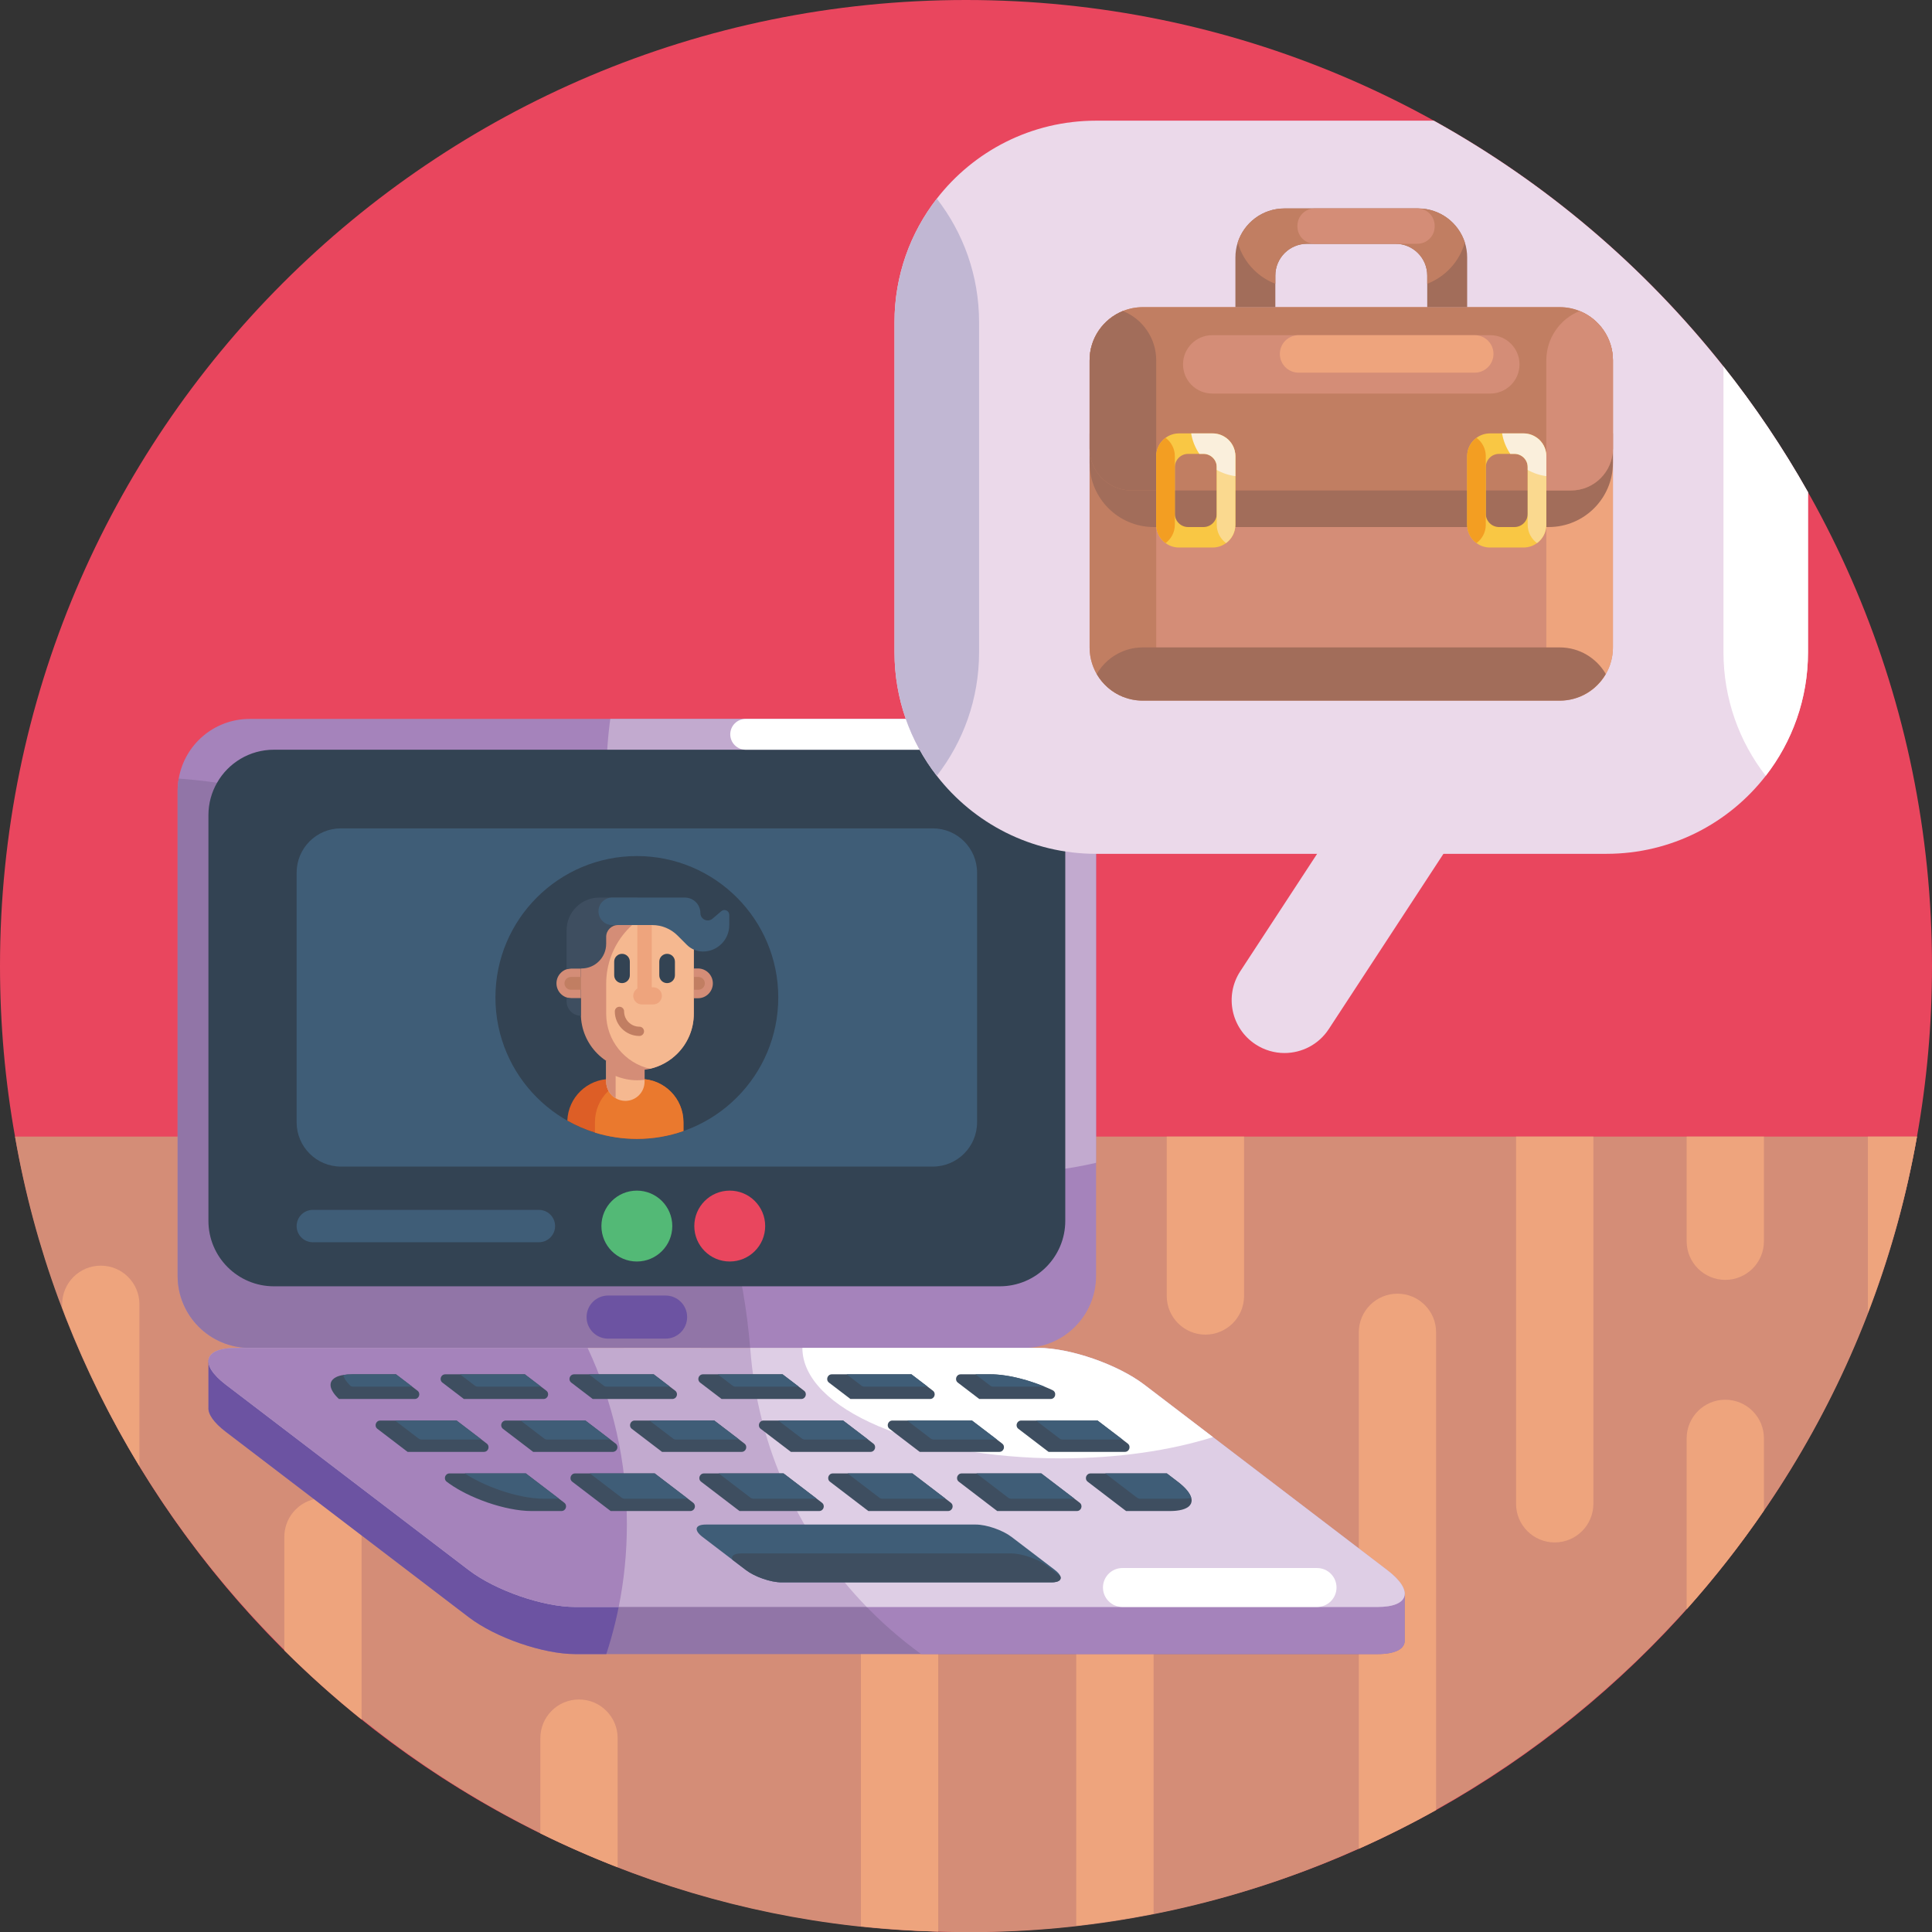 <svg id="Icons" enable-background="new 0 0 512 512" height="512" viewBox="0 0 512 512" width="512" xmlns="http://www.w3.org/2000/svg"><rect x="0" y="0" width="512" height="512" fill="#333333" stroke="none"/><g><path d="m512 256c0 15.42-1.36 30.53-3.98 45.2-21.35 119.83-126.06 210.8-252.02 210.8s-230.67-90.97-252.02-210.8c-2.62-14.67-3.98-29.78-3.98-45.2 0-141.38 114.62-256 256-256s256 114.62 256 256z" fill="#e9465e"/><g><g><path d="m508.02 301.2c-21.595 123.801-133.71 215.035-259.39 210.689-119.932-2.577-224.234-92.647-244.65-210.689z" fill="#d48d77"/><g fill="#eea47d"><path d="m380.58 353.08v126.62c-6.65 3.71-13.48 7.13-20.48 10.25v-136.87c0-5.66 4.58-10.24 10.24-10.24 2.83 0 5.39 1.14 7.24 3 1.86 1.85 3 4.41 3 7.24z"/><path d="m422.26 301.2v97.32c0 5.66-4.59 10.24-10.24 10.24-5.66 0-10.25-4.58-10.25-10.24v-97.32z"/><path d="m467.46 381.18v19.14c-6.26 9.17-13.11 17.91-20.48 26.17v-45.31c0-5.65 4.59-10.24 10.24-10.24 2.83 0 5.39 1.15 7.24 3 1.86 1.86 3 4.42 3 7.24z"/><path d="m467.46 301.2v27.74c0 5.65-4.58 10.24-10.24 10.24-5.65 0-10.24-4.59-10.24-10.24v-27.74z"/><path d="m508.02 301.2c-2.88 16.14-7.27 31.76-13.01 46.7v-46.7z"/><path d="m329.69 301.2v42.24c0 5.66-4.59 10.25-10.25 10.25-5.65 0-10.24-4.59-10.24-10.25v-42.24z"/><path d="m305.71 426.29v80.88c-6.74 1.33-13.57 2.39-20.49 3.18v-84.06c0-5.65 4.59-10.24 10.24-10.24 2.83 0 5.39 1.15 7.25 3 1.85 1.85 3 4.41 3 7.24z"/><path d="m248.63 353.08v158.81c-6.9-.19-13.73-.66-20.48-1.39v-157.42c0-5.66 4.58-10.24 10.24-10.24 2.83 0 5.39 1.14 7.24 3 1.85 1.85 3 4.41 3 7.24z"/><path d="m185.76 301.2v92.63c0 5.66-4.58 10.24-10.24 10.24s-10.24-4.58-10.24-10.24v-92.63z"/><path d="m163.68 460.62v34.23c-6.98-2.7-13.81-5.7-20.48-8.98v-25.25c0-5.66 4.58-10.24 10.24-10.24 2.83 0 5.39 1.14 7.24 3 1.86 1.85 3 4.41 3 7.24z"/><path d="m95.83 407.27v48.44c-7.16-5.74-13.99-11.86-20.48-18.32v-30.12c0-5.65 4.58-10.24 10.24-10.24 2.83 0 5.39 1.15 7.24 3s3 4.41 3 7.24z"/><path d="m112.91 301.2v44.31c0 5.65-4.58 10.24-10.24 10.24s-10.24-4.59-10.24-10.24v-44.31z"/><path d="m36.95 345.65v42.9c-8.05-13.26-14.92-27.32-20.48-42.02v-.88c0-5.66 4.58-10.24 10.24-10.24 2.83 0 5.39 1.15 7.24 3s3 4.41 3 7.24z"/></g></g><g id="Laptop_1_"><g><g><path d="m290.47 209.611v128.505c0 10.545-8.545 19.09-19.082 19.09h-205.224c-10.545 0-19.09-8.545-19.09-19.09v-128.505c0-1.118.098-2.22.294-3.289 1.543-8.978 9.37-15.801 18.796-15.801h205.225c10.536 0 19.081 8.545 19.081 19.09z" fill="#a583bb"/><path d="m198.799 357.206h-132.635c-10.545 0-19.09-8.545-19.09-19.09v-128.505c0-1.118.098-2.22.294-3.289 80.563 6.252 144.902 70.394 151.431 150.884z" fill="#9175a7"/><path d="m290.47 209.611v98.552c-7.705 1.779-15.728 2.726-23.971 2.726-58.413 0-105.767-47.354-105.767-105.767 0-4.954.343-9.827 1.004-14.601h109.652c10.537 0 19.082 8.545 19.082 19.09z" fill="#c2aacf"/></g><g><g><path d="m372.25 422.369v12.259c.008.131.008.261 0 .384v.033c-.171 2.024-2.62 3.305-7.207 3.305h-212.627c-8.496 0-21.106-4.366-28.166-9.753l-64.395-49.149c-3.265-2.489-4.766-4.758-4.603-6.48v-12.487h14.618v9.215h205.216c8.496 0 21.106 4.366 28.166 9.753l57.744 44.065v-1.143h11.254z" fill="#9175a7"/><path d="m166.128 404.021c0 11.989-1.91 23.522-5.452 34.328h-8.26c-8.496 0-21.106-4.366-28.166-9.753l-64.395-49.149c-3.265-2.489-4.766-4.758-4.603-6.48v-12.487h14.618v9.215h90.806c3.542 10.805 5.452 22.337 5.452 34.326z" fill="#6c53a2"/><path d="m372.25 422.369v12.259c.008.131.008.261 0 .384v.033c-.171 2.024-2.62 3.305-7.207 3.305h-120.922c-22.322-16.176-38.335-40.523-43.665-68.656h74.63c8.496 0 21.106 4.366 28.166 9.753l57.744 44.065v-1.143z" fill="#a583bb"/></g><g><path d="m365.043 425.862h-212.627c-8.496 0-21.106-4.367-28.166-9.753l-64.395-49.149c-7.06-5.387-5.893-9.753 2.604-9.753h212.627c8.496 0 21.106 4.367 28.166 9.753l18.201 13.891 46.195 35.258c7.059 5.387 5.892 9.753-2.605 9.753z" fill="#c2aacf"/><path d="m367.647 416.109-46.195-35.258-18.201-13.891c-7.06-5.387-19.67-9.753-28.166-9.753h-76.271c1.951 26.632 13.361 50.627 30.876 68.656h135.353c8.497-.001 9.664-4.367 2.604-9.754z" fill="#decee5"/><path d="m166.128 404.021c0 7.476-.743 14.781-2.163 21.841h-11.549c-8.496 0-21.106-4.367-28.166-9.753l-64.395-49.149c-7.06-5.387-5.893-9.753 2.604-9.753h93.263c6.676 14.209 10.406 30.075 10.406 46.814z" fill="#a583bb"/><path d="m321.452 380.85c-11.312 3.55-25.26 5.632-40.351 5.632-37.805 0-68.46-13.108-68.46-29.276h62.445c8.496 0 21.106 4.367 28.166 9.753z" fill="#fff"/></g></g><g><path d="m282.309 216.034v107.497c0 9.582-7.77 17.352-17.352 17.352h-192.37c-9.582 0-17.352-7.77-17.352-17.352v-107.497c0-3.134.832-6.072 2.293-8.611 2.979-5.223 8.611-8.741 15.058-8.741h192.37c9.583.001 17.353 7.77 17.353 17.352z" fill="#334353"/></g><path d="m176.386 343.33h-15.224c-3.155 0-5.713 2.558-5.713 5.713s2.558 5.713 5.713 5.713h15.224c3.155 0 5.713-2.558 5.713-5.713s-2.558-5.713-5.713-5.713z" fill="#6c53a2"/><g><g><g fill="#3e4e60"><path d="m144.034 370.746h-21.106l-.326-.253-5.346-4.081c-.939-.71-.433-2.204.743-2.204h21.098l.326.253 3.958 3.02h.008l1.387 1.061c.931.711.425 2.204-.742 2.204z"/><path d="m128.25 384.76h-20.233l-.318-.245c-.008 0-.008-.008-.016-.008l-7.656-5.844c-.939-.71-.433-2.204.743-2.204h20.233l.326.253 6.276 4.783 1.387 1.061c.931.719.425 2.204-.742 2.204z"/><path d="m178.174 370.746h-21.098l-.326-.253-5.346-4.081c-.939-.71-.433-2.204.743-2.204h21.098l.326.253 3.958 3.02 1.396 1.061c.041.033.082.065.114.098.768.743.262 2.106-.865 2.106z"/><path d="m246.471 370.746h-21.098l-.326-.253-5.354-4.081c-.93-.71-.424-2.204.743-2.204h21.106l.326.253 3.958 3.02 1.387 1.061c.939.711.433 2.204-.742 2.204z"/><path d="m212.323 370.746h-21.098l-.326-.253-5.354-4.081c-.041-.033-.082-.065-.114-.098-.767-.743-.261-2.106.865-2.106h21.098l.326.253 3.958 3.02 1.387 1.061c.939.711.433 2.204-.742 2.204z"/><path d="m182.933 400.438h-21.098l-.294-.228c-.016 0-.025-.008-.033-.016l-9.843-7.517c-.93-.71-.424-2.204.751-2.204h21.098l.326.253 8.447 6.448h.008l1.387 1.061c.041.033.082.065.114.098.769.751.263 2.105-.863 2.105z"/><path d="m285.378 400.438h-21.098l-.245-.188c-.008 0-.008-.008-.016-.008-.025-.016-.049-.033-.073-.049l-8.757-6.693-.073-.057-1.004-.767c-.939-.71-.433-2.204.743-2.204h21.098l.318.245c.008 0 .008.008.016.008l8.447 6.448 1.387 1.061c.938.719.432 2.204-.743 2.204z"/><path d="m217.081 400.438h-21.098l-.294-.228c-.016 0-.024-.008-.033-.016l-9.843-7.517c-.93-.71-.433-2.204.743-2.204h21.098l.318.245c.008 0 .008.008.016.008l8.447 6.448 1.387 1.061c.94.718.434 2.203-.741 2.203z"/><path d="m251.229 400.438h-21.098l-.294-.228c-.016 0-.025-.008-.033-.016l-9.843-7.517c-.93-.71-.433-2.204.743-2.204h21.098l.318.245c.008 0 .008.008.016.008l8.447 6.448 1.387 1.061c.941.718.435 2.203-.741 2.203z"/><path d="m109.886 370.746h-20.07c-.122-.114-.237-.229-.343-.343-.008 0-.008 0-.016-.008-.155-.155-.302-.318-.441-.473-.131-.147-.253-.302-.375-.449v-.008c-.057-.073-.114-.147-.171-.229-.106-.147-.196-.294-.286-.441-.041-.065-.082-.139-.122-.212-.016-.025-.033-.049-.041-.073-.065-.114-.114-.229-.163-.343s-.09-.22-.122-.326c-.008-.041-.024-.073-.033-.106-.073-.253-.106-.498-.106-.726 0-.53.188-1.004.571-1.404.22-.237.514-.457.873-.637.506-.261 1.143-.457 1.91-.579.686-.122 1.485-.18 2.383-.18h11.614l.318.245c.008 0 .008.008.016.008l3.958 3.02 1.387 1.061c.932.71.434 2.203-.741 2.203z"/><path d="m148.792 400.438h-7.99c-1.689 0-3.583-.22-5.566-.612-.988-.196-2-.432-3.012-.71-.514-.139-1.02-.286-1.534-.449-.506-.155-1.02-.327-1.526-.498s-1.012-.359-1.51-.555c-.498-.188-.996-.392-1.485-.596s-.979-.416-1.453-.637c-.473-.22-.947-.449-1.404-.677-.229-.114-.457-.237-.677-.359-.204-.106-.408-.212-.604-.326-.237-.131-.482-.261-.71-.4-.424-.245-.841-.498-1.241-.759-.4-.253-.783-.522-1.151-.784-.18-.131-.359-.269-.539-.4-.939-.71-.433-2.204.743-2.204h20.233l.326.253 8.455 6.448 1.387 1.061c.932.719.426 2.204-.742 2.204z"/><path d="m278.416 370.746h-18.894l-.318-.245c-.008 0-.008-.008-.016-.008l-5.346-4.081c-.93-.71-.433-2.204.743-2.204h7.982c.22 0 .449 0 .677.008.139.008.277.016.416.025.106 0 .204.008.31.016.106 0 .212.016.318.025.22.016.441.033.669.057.033 0 .073.008.106.008.18.016.359.041.539.065.326.041.661.082 1.004.139.253.041.522.082.784.131.277.049.555.098.832.155.09.016.188.041.286.057.041.008.073.016.114.025.294.065.596.131.898.204.245.057.49.114.735.18.09.025.188.049.278.073 1.069.269 2.138.588 3.199.955.359.114.71.245 1.061.367.694.245 1.371.506 2.04.783.147.057.302.122.449.196.163.065.318.13.473.196.057.025.106.049.163.073.335.147.669.302 1.004.457 1.2.556.816 2.343-.506 2.343z"/><path d="m315.78 397.827-.025.196c-.024.131-.065.253-.106.367-.024.065-.057.123-.082.18-.073.139-.163.269-.269.392l-.008.008c-.024.033-.049.049-.073.082-.049.057-.106.106-.163.155s-.122.098-.18.147c-.016.008-.025.016-.033.025 0 0-.008 0-.008.008-.033.016-.057.033-.09.057-.033.016-.057.041-.09.057-.073.049-.155.09-.229.131-.057.033-.122.065-.18.09-.122.065-.253.122-.392.171-.025.008-.049.016-.073.025-.008 0-.016.008-.024.008h-.008c-.147.057-.294.098-.457.147-.212.065-.441.114-.686.155-.082.016-.171.033-.253.041-.163.033-.343.057-.522.074-.106.008-.22.025-.326.033-.057.008-.114.008-.171.016-.065.008-.122.008-.18.008-.139.016-.278.025-.416.025-.229.008-.457.016-.694.016h-11.614l-.245-.188c-.008 0-.008-.008-.016-.008-.024-.016-.049-.033-.073-.049l-8.757-6.693-.073-.057-1.004-.767c-.939-.71-.433-2.204.743-2.204h20.233l.326.253 2.555 1.951c2.098 1.6 3.281 3.085 3.591 4.318.025.098.041.196.057.294.008.016.008.033.008.049.023.169.023.332.007.487z"/><path d="m162.39 384.76h-21.098l-.326-.253-7.664-5.844c-.041-.033-.082-.065-.114-.098-.767-.743-.261-2.106.865-2.106h21.098l.326.253 6.268 4.783h.008l1.387 1.061c.041.033.082.065.114.098.768.751.262 2.106-.864 2.106z"/><path d="m264.835 384.76h-21.098l-.318-.245c-.008 0-.008-.008-.016-.008l-7.656-5.844c-.939-.71-.433-2.204.743-2.204h21.098l.318.245c.008 0 .008.008.016.008l6.268 4.783 1.387 1.061c.939.719.433 2.204-.742 2.204z"/><path d="m196.538 384.76h-21.098l-.326-.253-7.664-5.844c-.93-.71-.424-2.204.751-2.204h21.098l.326.253 6.268 4.783 1.387 1.061c.939.719.433 2.204-.742 2.204z"/><path d="m230.686 384.76h-21.098l-.326-.253-7.664-5.844c-.93-.71-.433-2.204.743-2.204h21.098l.318.245c.008 0 .008.008.016.008l6.268 4.783 1.387 1.061c.94.719.434 2.204-.742 2.204z"/><path d="m298.11 384.76h-20.225l-.318-.245c-.008 0-.008-.008-.016-.008l-7.656-5.844c-.939-.71-.433-2.204.743-2.204h20.233l.326.253 6.276 4.783 1.387 1.061c.931.719.425 2.204-.75 2.204z"/></g><g fill="#3f5d77"><path d="m143.381 367.482h-16.772c-.269 0-.53-.09-.743-.253l-3.958-3.02h17.188l.326.253z"/><path d="m127.605 381.495h-15.907c-.269 0-.531-.09-.751-.253l-6.268-4.783h16.323l.326.253z"/><path d="m177.53 367.482h-16.772c-.269 0-.531-.09-.743-.253l-3.958-3.02h17.188l.326.253z"/><path d="m245.826 367.482h-16.772c-.269 0-.531-.09-.743-.253l-3.958-3.02h17.188l.326.253z"/><path d="m211.678 367.482h-16.772c-.269 0-.53-.09-.743-.253l-3.958-3.02h17.188l.326.253z"/><path d="m182.288 397.174h-16.772c-.269 0-.531-.082-.743-.245l-8.455-6.456h17.197l.326.253z"/><path d="m284.733 397.174h-16.772c-.269 0-.53-.082-.751-.245l-8.447-6.456h17.188l.318.245c.008 0 .008.008.016.008z"/><path d="m216.436 397.174h-16.772c-.269 0-.53-.082-.743-.245l-8.455-6.456h17.188l.318.245c.008 0 .008.008.016.008z"/><path d="m250.585 397.174h-16.772c-.269 0-.531-.082-.743-.245l-8.455-6.456h17.188l.318.245c.008 0 .008.008.016.008z"/><path d="m109.241 367.482h-15.654c-.318 0-.637-.122-.865-.351-.979-1.004-1.567-1.926-1.771-2.742.686-.122 1.485-.18 2.383-.18h11.614l.318.245c.008 0 .008.008.016.008z"/><path d="m148.148 397.174h-4.081c-3.379 0-7.574-.865-11.639-2.269-3.363-1.167-6.644-2.71-9.263-4.432h16.201l.326.253z"/><path d="m276.832 367.482h-13.63c-.269 0-.531-.09-.751-.253l-3.958-3.02h4.073c.22 0 .449 0 .677.008.139.008.277.016.416.025.106 0 .204.008.31.016.106 0 .212.016.318.025.22.016.441.033.669.057.033 0 .073.008.106.008.18.016.359.041.539.065.326.041.661.082 1.004.139.253.041.522.082.784.131.277.049.555.098.832.155.09.016.188.041.286.057.041.008.073.016.114.025.294.065.596.131.898.204.245.057.49.114.735.18.09.025.188.049.278.073 1.069.269 2.138.588 3.199.955.359.114.71.245 1.061.367.694.244 1.371.505 2.04.783z"/><path d="m315.706 396.994c-.694.114-1.494.18-2.4.18h-11.198c-.269 0-.531-.082-.751-.245l-8.447-6.456h16.323l.326.253 2.555 1.951c2.099 1.599 3.282 3.085 3.592 4.317z"/><path d="m161.745 381.495h-16.772c-.269 0-.53-.09-.743-.253l-6.276-4.783h17.197l.326.253z"/><path d="m264.19 381.495h-16.772c-.269 0-.531-.09-.751-.253l-6.268-4.783h17.188l.318.245c.008 0 .008.008.016.008z"/><path d="m195.893 381.495h-16.772c-.269 0-.531-.09-.743-.253l-6.276-4.783h17.197l.326.253z"/><path d="m230.042 381.495h-16.772c-.269 0-.53-.09-.743-.253l-6.276-4.783h17.188l.318.245c.008 0 .008.008.016.008z"/><path d="m297.473 381.495h-15.907c-.269 0-.531-.09-.751-.253l-6.268-4.783h16.323l.326.253z"/></g></g><g><path d="m278.669 419.341h-71.553c-2.857 0-7.101-1.469-9.476-3.289l-3.534-2.693-7.933-6.056c-2.375-1.812-1.983-3.281.873-3.281h71.553c2.857 0 7.101 1.469 9.476 3.281l11.475 8.749c.759.579 1.232 1.126 1.428 1.6.441 1.003-.367 1.689-2.309 1.689z" fill="#3f5d77"/><path d="m278.669 419.341h-71.553c-2.857 0-7.101-1.469-9.476-3.289l-3.534-2.693c-.433-1.004.367-1.681 2.318-1.681h71.545c2.865 0 7.109 1.469 9.484 3.281l3.526 2.693c.44 1.003-.368 1.689-2.31 1.689z" fill="#3e4e60"/></g></g><g fill="#fff"><path d="m250.29 198.683h-52.683c-2.254 0-4.081-1.827-4.081-4.081s1.827-4.081 4.081-4.081h52.683c2.254 0 4.081 1.827 4.081 4.081-.001 2.254-1.828 4.081-4.081 4.081z"/><path d="m349.033 415.545h-51.577c-2.849 0-5.158 2.309-5.158 5.158s2.309 5.158 5.158 5.158h51.577c2.849 0 5.158-2.309 5.158-5.158.001-2.849-2.309-5.158-5.158-5.158z"/></g></g><g><g><path d="m247.2 219.527h-156.855c-6.481 0-11.735 5.254-11.735 11.735v66.159c0 6.481 5.254 11.735 11.735 11.735h156.855c6.481 0 11.735-5.254 11.735-11.735v-66.159c0-6.481-5.254-11.735-11.735-11.735z" fill="#3f5d77"/><g><circle cx="168.772" cy="264.342" fill="#334353" r="37.478"/><g><g><path d="m181.12 297.4v2.33c-3.87 1.36-8.02 2.09-12.35 2.09-3.86 0-7.59-.59-11.1-1.67-2.57-.8-5.02-1.86-7.32-3.17.22-6.14 5.26-11.04 11.45-11.04h7.87c6.33 0 11.45 5.13 11.45 11.46z" fill="#dd5e26"/><path d="m181.12 297.4v2.33c-3.87 1.36-8.02 2.09-12.35 2.09-3.86 0-7.59-.59-11.1-1.67v-2.75c0-6.33 5.13-11.46 11.46-11.46h.54c6.33 0 11.45 5.13 11.45 11.46z" fill="#ea792e"/></g><g><path d="m170.817 281.135v5.524c0 2.809-2.278 5.084-5.088 5.084-.942 0-1.825-.257-2.581-.703-1.498-.883-2.503-2.514-2.503-4.381v-5.524z" fill="#f5b890"/><path d="m160.645 281.135v5.524c0 1.867 1.006 3.498 2.503 4.381v-5.903c1.769.738 3.713 1.146 5.752 1.146.65 0 1.29-.042 1.916-.12v-5.028z" fill="#d48d77"/></g><g><g><g><path d="m151.416 264.546h2.522v-7.892h-2.522c-2.179 0-3.946 1.767-3.946 3.946s1.767 3.946 3.946 3.946z" fill="#d48d77"/><path d="m151.289 262.293h2.649v-3.387h-2.649c-.935 0-1.693.758-1.693 1.693 0 .936.758 1.694 1.693 1.694z" fill="#c17e62"/></g><g><path d="m184.969 256.653h-1.105v7.892h1.105c2.179 0 3.946-1.767 3.946-3.946s-1.767-3.946-3.946-3.946z" fill="#d48d77"/><path d="m185.096 258.906h-1.232v3.387h1.232c.935 0 1.693-.758 1.693-1.693 0-.936-.758-1.694-1.693-1.694z" fill="#c17e62"/></g></g><g><path d="m183.865 247.87v20.786c0 4.131-1.674 7.872-4.381 10.58-1.955 1.951-4.444 3.365-7.229 4.005-1.079.246-2.201.376-3.354.376-8.263 0-14.964-6.698-14.964-14.96v-20.787c0-4.529 3.674-8.199 8.203-8.199h13.526c.795 0 1.561.113 2.289.327 3.413.988 5.91 4.138 5.91 7.872z" fill="#d48d77"/><path d="m183.865 247.87v20.786c0 4.131-1.674 7.872-4.381 10.58-1.955 1.951-4.444 3.365-7.229 4.005-6.652-1.522-11.61-7.475-11.61-14.584v-7.953c0-10.347 7.468-18.947 17.309-20.705 3.414.987 5.911 4.137 5.911 7.871z" fill="#f5b890"/><g fill="#eea47d"><path d="m173.132 261.645h-3.05c-1.253 0-2.269 1.016-2.269 2.269s1.016 2.269 2.269 2.269h3.05c1.253 0 2.269-1.016 2.269-2.269 0-1.254-1.016-2.269-2.269-2.269z"/><path d="m168.901 239.671h3.827v23.514h-3.827z"/></g><g fill="#334353"><path d="m164.841 252.771c-1.145 0-2.073.928-2.073 2.073v3.619c0 1.145.928 2.073 2.073 2.073s2.073-.928 2.073-2.073v-3.619c0-1.145-.929-2.073-2.073-2.073z"/><path d="m176.789 252.771c-1.145 0-2.073.928-2.073 2.073v3.619c0 1.145.928 2.073 2.073 2.073s2.073-.928 2.073-2.073v-3.619c0-1.145-.928-2.073-2.073-2.073z"/></g><g><path d="m169.443 274.543c-3.591 0-6.513-2.922-6.513-6.513 0-.68.551-1.231 1.231-1.231s1.231.551 1.231 1.231c0 2.234 1.818 4.052 4.052 4.052.68 0 1.231.551 1.231 1.231-.001.679-.552 1.23-1.232 1.23z" fill="#c17e62"/></g></g><g><path d="m153.939 264.546h-2.522c-.441 0-.864-.075-1.26-.209v1.052c0 2.093 1.696 3.789 3.789 3.789z" fill="#3e4e60"/><path d="m153.938 256.653h-2.522c-.42 0-.816.083-1.196.204l-.063.003v-10.323c0-4.79 3.883-8.673 8.673-8.673h10.067v2.166c0 2.827-2.292 5.119-5.119 5.119-1.731 0-3.135 1.404-3.135 3.135v1.84c0 3.605-2.923 6.528-6.528 6.528l-.178.009v-.008z" fill="#3e4e60"/><path d="m185.609 241.975c0 1.077.873 1.95 1.95 1.95.464 0 .912-.165 1.265-.466l2.331-1.988c.829-.707 2.106-.118 2.106.972v2.749c0 3.849-3.12 6.969-6.969 6.969-1.6 0-3.134-.635-4.265-1.766l-2.472-2.472c-1.774-1.774-4.18-2.771-6.69-2.771h-10.625c-2.012 0-3.643-1.631-3.643-3.643s1.631-3.643 3.643-3.643h19.26c2.269-.001 4.109 1.839 4.109 4.109z" fill="#3f5d77"/></g></g></g></g></g><g><circle cx="168.772" cy="324.919" fill="#53b976" r="9.392"/><circle cx="193.39" cy="324.919" fill="#e9465e" r="9.392"/><path d="m82.897 320.632h59.922c2.368 0 4.287 1.919 4.287 4.287s-1.919 4.287-4.287 4.287h-59.922c-2.368 0-4.287-1.919-4.287-4.287s1.919-4.287 4.287-4.287z" fill="#3f5d77"/></g></g></g></g><g><g id="Speech-bubble_1_"><path d="m340.399 279.062c4.569 0 9.045-2.231 11.734-6.339l45.178-69.045c4.235-6.473 2.422-15.155-4.052-19.39-6.473-4.236-15.153-2.421-19.39 4.052l-45.178 69.045c-4.235 6.473-2.422 15.155 4.052 19.39 2.365 1.547 5.026 2.287 7.656 2.287z" fill="#ebd9ea"/><path d="m479.14 130.44v42.42c0 12.34-4.18 23.69-11.2 32.74-9.77 12.58-25.04 20.67-42.2 20.67h-135.29c-17.15 0-32.43-8.09-42.19-20.67-7.02-9.05-11.21-20.4-11.21-32.74v-87.48c0-12.34 4.19-23.69 11.21-32.73 9.76-12.58 25.04-20.67 42.19-20.67h89.53c29.71 16.47 55.79 38.68 76.76 65.14 8.3 10.47 15.8 21.61 22.4 33.32z" fill="#ebd9ea"/><path d="m479.14 130.44v42.42c0 12.34-4.18 23.69-11.2 32.74-7.02-9.05-11.2-20.4-11.2-32.74v-75.74c8.3 10.47 15.8 21.61 22.4 33.32z" fill="#fff"/><path d="m259.465 85.38v87.48c0 12.34-4.18 23.69-11.2 32.74-7.03-9.05-11.21-20.4-11.21-32.74v-87.48c0-12.34 4.18-23.69 11.21-32.73 7.02 9.04 11.2 20.39 11.2 32.73z" fill="#c1b7d3"/></g><g><g><path d="m427.443 95.507v76.065c0 2.569-.689 4.979-1.889 7.053-1.562 2.71-4.008 4.855-6.938 6.029-1.624.662-3.407 1.024-5.27 1.024h-110.483c-1.871 0-3.654-.362-5.279-1.024-2.931-1.183-5.376-3.319-6.938-6.029-1.201-2.074-1.889-4.484-1.889-7.053v-76.065c0-5.923 3.646-10.999 8.827-13.082 1.624-.662 3.407-1.024 5.279-1.024h110.482c1.863 0 3.646.362 5.27 1.024 5.173 2.083 8.828 7.15 8.828 13.082z" fill="#d48d77"/><path d="m306.412 95.507v76.065c0 5.932-3.655 10.999-8.827 13.082-5.182-2.083-8.827-7.159-8.827-13.082v-76.065c0-5.923 3.646-10.999 8.827-13.082 5.172 2.083 8.827 7.15 8.827 13.082z" fill="#c17e62"/><path d="m427.443 95.507v76.065c0 2.569-.689 4.979-1.889 7.053-1.562 2.71-4.008 4.855-6.938 6.029-2.931-1.183-5.376-3.319-6.938-6.029-1.201-2.074-1.889-4.484-1.889-7.053v-76.065c0-5.923 3.646-10.999 8.827-13.082 5.172 2.083 8.827 7.15 8.827 13.082z" fill="#eea47d"/><path d="m425.554 178.624c-2.436 4.219-6.991 7.053-12.208 7.053h-110.483c-1.871 0-3.654-.362-5.279-1.024-2.931-1.183-5.376-3.319-6.938-6.029 1.562-2.71 4.008-4.846 6.938-6.029 1.624-.662 3.407-1.024 5.279-1.024h110.482c5.217 0 9.772 2.834 12.209 7.053z" fill="#a26d5a"/></g><g><path d="m410.425 139.672h-104.65c-9.399 0-17.018-7.619-17.018-17.018v-7.798h138.685v7.798c.001 9.398-7.618 17.018-17.017 17.018z" fill="#a26d5a"/><path d="m427.443 95.507v23.357c0 6.135-4.979 11.114-11.113 11.114h-116.459c-6.135 0-11.114-4.979-11.114-11.114v-23.357c0-5.923 3.646-10.999 8.827-13.082 1.624-.662 3.407-1.024 5.279-1.024h110.482c1.863 0 3.646.362 5.27 1.024 5.173 2.083 8.828 7.15 8.828 13.082z" fill="#c17e62"/><path d="m306.412 95.507v34.47h-6.541c-6.135 0-11.114-4.979-11.114-11.114v-23.356c0-5.923 3.646-10.999 8.827-13.082 5.173 2.083 8.828 7.15 8.828 13.082z" fill="#a26d5a"/><path d="m427.443 95.507v23.357c0 6.135-4.979 11.114-11.113 11.114h-6.541v-34.47c0-5.923 3.646-10.999 8.827-13.082 5.172 2.082 8.827 7.149 8.827 13.081z" fill="#d48d77"/><path d="m394.951 88.829h-73.702c-4.271 0-7.733 3.462-7.733 7.733s3.462 7.733 7.733 7.733h73.702c4.271 0 7.733-3.462 7.733-7.733-.001-4.271-3.463-7.733-7.733-7.733z" fill="#d48d77"/><path d="m390.821 98.761h-46.679c-2.742 0-4.966-2.223-4.966-4.966s2.223-4.966 4.966-4.966h46.679c2.743 0 4.966 2.223 4.966 4.966-.001 2.743-2.224 4.966-4.966 4.966z" fill="#eea47d"/></g><g><g><path d="m324.923 116.03c-.997-.742-2.233-1.174-3.575-1.174h-8.898c-1.333 0-2.569.433-3.566 1.174-1.501 1.086-2.472 2.86-2.472 4.864v18.166c0 2.004.971 3.778 2.472 4.864.997.742 2.233 1.174 3.566 1.174h8.898c1.342 0 2.578-.433 3.575-1.174 1.492-1.095 2.463-2.869 2.463-4.864v-18.166c-.001-1.995-.972-3.769-2.463-4.864zm-2.47 20.124c0 1.943-1.575 3.518-3.518 3.518h-4.069c-1.943 0-3.517-1.575-3.517-3.518v-12.354c0-1.943 1.575-3.517 3.517-3.517h4.069c1.943 0 3.518 1.575 3.518 3.517z" fill="#f9c744"/><path d="m327.385 120.894v18.166c0 1.995-.971 3.769-2.463 4.864-1.501-1.095-2.472-2.869-2.472-4.864v-18.166c0-1.995.971-3.769 2.472-4.864 1.492 1.095 2.463 2.869 2.463 4.864z" fill="#fad98f"/><path d="m311.346 120.894v18.166c0 1.995-.971 3.769-2.463 4.864-1.501-1.086-2.472-2.86-2.472-4.864v-18.166c0-2.004.971-3.778 2.472-4.864 1.492 1.095 2.463 2.869 2.463 4.864z" fill="#f39e22"/><path d="m324.923 116.03c-.997-.742-2.233-1.174-3.575-1.174h-5.676c.323 1.987 1.084 3.825 2.169 5.427h1.095c1.943 0 3.518 1.575 3.518 3.517v.736c1.493.842 3.157 1.417 4.932 1.645v-5.288c-.001-1.994-.972-3.768-2.463-4.863z" fill="#faefdc"/></g><g><path d="m407.325 116.03c-.997-.742-2.233-1.174-3.575-1.174h-8.898c-1.333 0-2.569.433-3.566 1.174-1.501 1.086-2.472 2.86-2.472 4.864v18.166c0 2.004.971 3.778 2.472 4.864.997.742 2.233 1.174 3.566 1.174h8.898c1.342 0 2.578-.433 3.575-1.174 1.492-1.095 2.463-2.869 2.463-4.864v-18.166c0-1.995-.971-3.769-2.463-4.864zm-2.469 20.124c0 1.943-1.575 3.518-3.518 3.518h-4.069c-1.943 0-3.517-1.575-3.517-3.518v-12.354c0-1.943 1.575-3.517 3.517-3.517h4.069c1.943 0 3.518 1.575 3.518 3.517z" fill="#f9c744"/><path d="m409.788 120.894v18.166c0 1.995-.971 3.769-2.463 4.864-1.501-1.095-2.472-2.869-2.472-4.864v-18.166c0-1.995.971-3.769 2.472-4.864 1.492 1.095 2.463 2.869 2.463 4.864z" fill="#fad98f"/><path d="m393.749 120.894v18.166c0 1.995-.971 3.769-2.463 4.864-1.501-1.086-2.472-2.86-2.472-4.864v-18.166c0-2.004.971-3.778 2.472-4.864 1.492 1.095 2.463 2.869 2.463 4.864z" fill="#f39e22"/><path d="m407.325 116.03c-.997-.742-2.233-1.174-3.575-1.174h-5.676c.323 1.987 1.084 3.825 2.169 5.427h1.095c1.943 0 3.518 1.575 3.518 3.517v.736c1.493.842 3.157 1.417 4.932 1.645v-5.288c0-1.994-.971-3.768-2.463-4.863z" fill="#faefdc"/></g></g><g><path d="m388.814 68.221v13.179h-10.584v-8.386c0-4.643-3.769-8.412-8.421-8.412h-23.41c-4.652 0-8.421 3.769-8.421 8.412v8.386h-10.584v-13.179c0-1.386.221-2.719.618-3.963 1.677-5.226 6.576-9.013 12.358-9.013h35.468c5.782 0 10.681 3.787 12.358 9.013.398 1.245.618 2.578.618 3.963z" fill="#a26d5a"/><path d="m388.197 64.258c-1.412 5.032-5.137 9.083-9.966 10.946v-2.189c0-4.643-3.769-8.412-8.421-8.412h-23.41c-4.652 0-8.421 3.769-8.421 8.412v2.189c-2.172-.839-4.122-2.119-5.738-3.734-1.977-1.977-3.451-4.449-4.228-7.212 1.677-5.226 6.576-9.013 12.358-9.013h35.468c5.781 0 10.68 3.787 12.358 9.013z" fill="#c17e62"/><path d="m375.622 64.602h-27.214c-2.529 0-4.579-2.05-4.579-4.579v-.2c0-2.529 2.05-4.579 4.579-4.579h27.214c2.529 0 4.579 2.05 4.579 4.579v.2c0 2.529-2.05 4.579-4.579 4.579z" fill="#d48d77"/></g></g></g></g></svg>